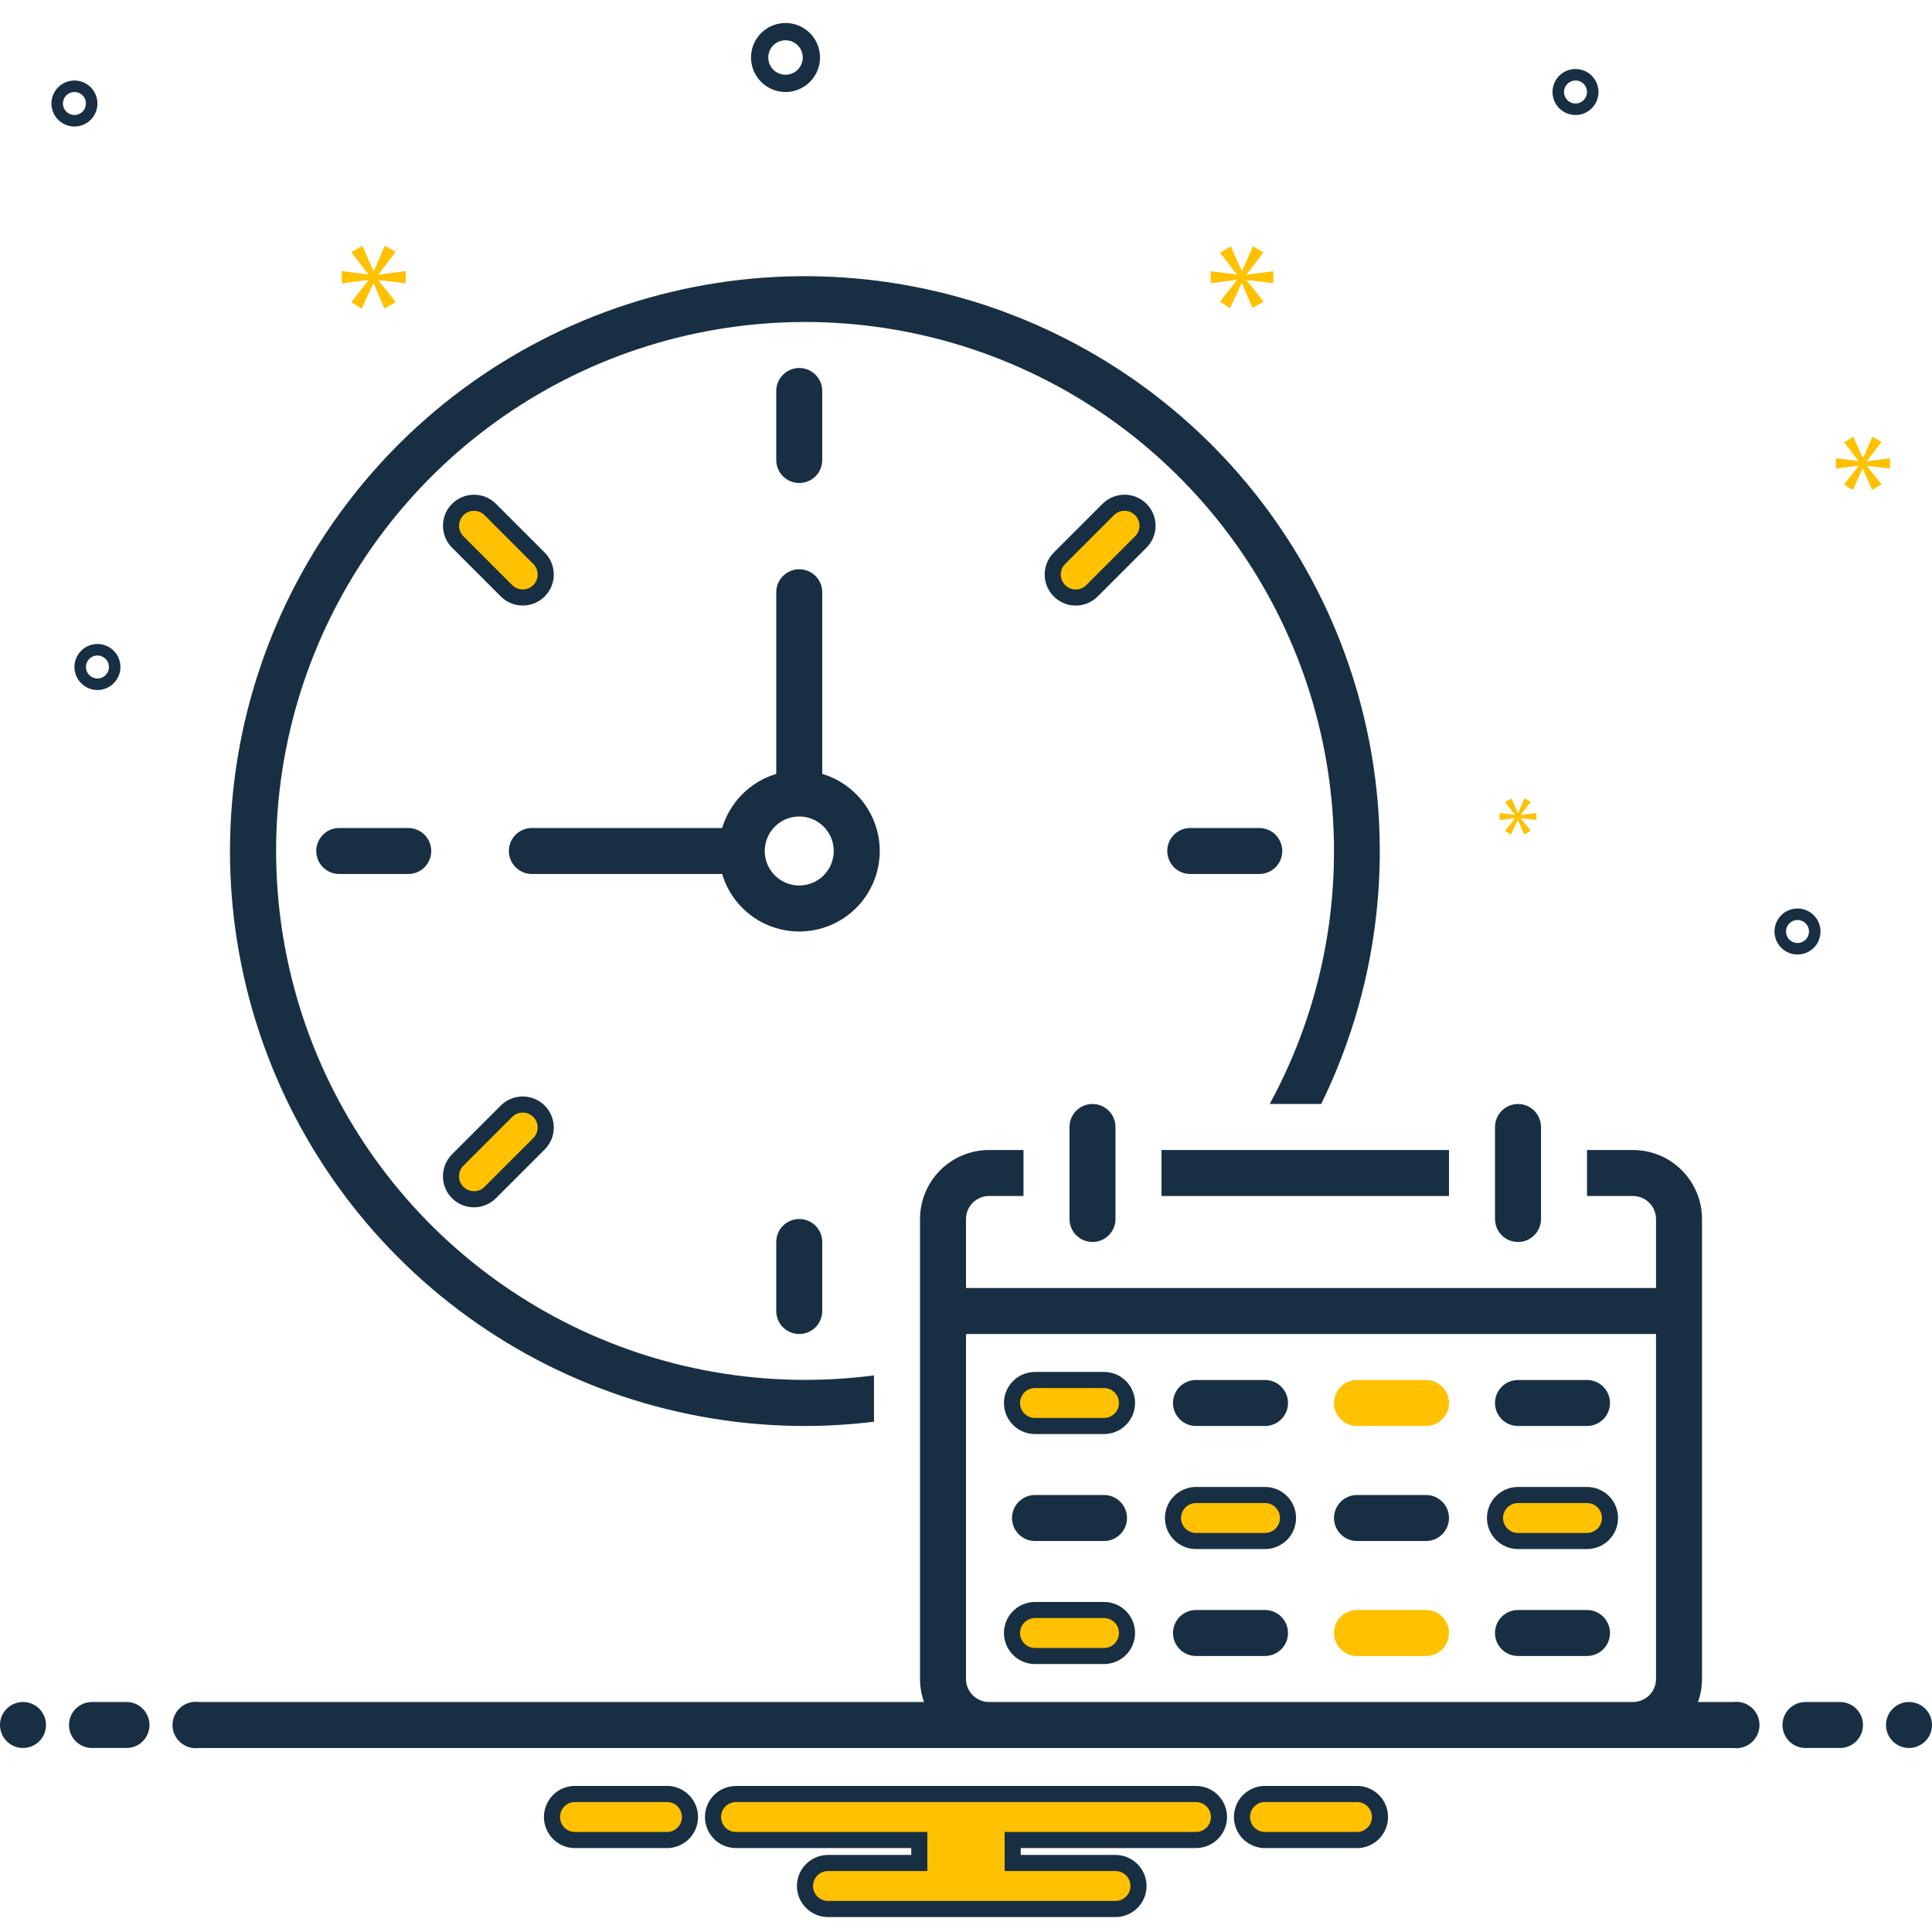 <svg width="120" height="120" viewBox="0 0 120 120" fill="none" xmlns="http://www.w3.org/2000/svg">
<path d="M1.429 108.571C2.218 108.571 2.857 107.931 2.857 107.142C2.857 106.353 2.218 105.714 1.429 105.714C0.64 105.714 0 106.353 0 107.142C0 107.931 0.64 108.571 1.429 108.571Z" fill="#182F43"/>
<path d="M7.857 105.714H5.714C5.335 105.714 4.971 105.864 4.704 106.132C4.436 106.4 4.285 106.764 4.285 107.142C4.285 107.521 4.436 107.885 4.704 108.153C4.971 108.421 5.335 108.571 5.714 108.571H7.857C8.235 108.571 8.599 108.421 8.867 108.153C9.135 107.885 9.285 107.521 9.285 107.142C9.285 106.764 9.135 106.4 8.867 106.132C8.599 105.864 8.235 105.714 7.857 105.714ZM114.285 105.714H112.142C111.763 105.714 111.4 105.864 111.132 106.132C110.864 106.4 110.714 106.764 110.714 107.142C110.714 107.521 110.864 107.885 111.132 108.153C111.4 108.421 111.763 108.571 112.142 108.571H114.285C114.664 108.571 115.027 108.421 115.295 108.153C115.563 107.885 115.714 107.521 115.714 107.142C115.714 106.764 115.563 106.4 115.295 106.132C115.027 105.864 114.664 105.714 114.285 105.714Z" fill="#182F43"/>
<path d="M118.571 108.571C119.36 108.571 120 107.931 120 107.142C120 106.353 119.36 105.714 118.571 105.714C117.782 105.714 117.143 106.353 117.143 107.142C117.143 107.931 117.782 108.571 118.571 108.571Z" fill="#182F43"/>
<path d="M84.395 111.429H78.461C78.102 111.457 77.767 111.62 77.522 111.885C77.278 112.15 77.142 112.497 77.142 112.857C77.142 113.218 77.278 113.565 77.522 113.829C77.767 114.094 78.102 114.257 78.461 114.286H84.395C84.754 114.257 85.089 114.094 85.334 113.829C85.578 113.565 85.714 113.218 85.714 112.857C85.714 112.497 85.578 112.15 85.334 111.885C85.089 111.62 84.754 111.457 84.395 111.429ZM41.538 111.429H35.604C35.245 111.457 34.91 111.62 34.665 111.885C34.421 112.15 34.285 112.497 34.285 112.857C34.285 113.218 34.421 113.565 34.665 113.829C34.91 114.094 35.245 114.257 35.604 114.286H41.538C41.897 114.257 42.232 114.094 42.477 113.829C42.721 113.565 42.857 113.218 42.857 112.857C42.857 112.497 42.721 112.15 42.477 111.885C42.232 111.62 41.897 111.457 41.538 111.429ZM74.285 111.429H45.714C45.335 111.429 44.971 111.579 44.704 111.847C44.436 112.115 44.285 112.478 44.285 112.857C44.285 113.236 44.436 113.6 44.704 113.867C44.971 114.135 45.335 114.286 45.714 114.286H57.099V115.714H51.428C51.049 115.714 50.686 115.865 50.418 116.133C50.15 116.401 49.999 116.764 49.999 117.143C49.999 117.522 50.15 117.885 50.418 118.153C50.686 118.421 51.049 118.572 51.428 118.572H69.285C69.664 118.572 70.027 118.421 70.295 118.153C70.563 117.885 70.714 117.522 70.714 117.143C70.714 116.764 70.563 116.401 70.295 116.133C70.027 115.865 69.664 115.714 69.285 115.714H62.9V114.286H74.285C74.664 114.286 75.027 114.135 75.295 113.867C75.563 113.6 75.714 113.236 75.714 112.857C75.714 112.478 75.563 112.115 75.295 111.847C75.027 111.579 74.664 111.429 74.285 111.429Z" fill="#FFC100" stroke="#182F43"/>
<path d="M49.643 30C50.022 30 50.385 29.85 50.653 29.582C50.921 29.314 51.071 28.951 51.071 28.572V24.286C51.071 23.907 50.921 23.544 50.653 23.276C50.385 23.008 50.022 22.857 49.643 22.857C49.264 22.857 48.9 23.008 48.632 23.276C48.364 23.544 48.214 23.907 48.214 24.286V28.572C48.214 28.951 48.364 29.314 48.632 29.582C48.9 29.85 49.264 30 49.643 30ZM48.214 77.143V81.429C48.214 81.808 48.364 82.171 48.632 82.439C48.9 82.707 49.264 82.857 49.643 82.857C50.022 82.857 50.385 82.707 50.653 82.439C50.921 82.171 51.071 81.808 51.071 81.429V77.143C51.071 76.764 50.921 76.401 50.653 76.133C50.385 75.865 50.022 75.715 49.643 75.715C49.264 75.715 48.9 75.865 48.632 76.133C48.364 76.401 48.214 76.764 48.214 77.143ZM78.214 54.286C78.593 54.286 78.956 54.136 79.224 53.868C79.492 53.6 79.643 53.236 79.643 52.857C79.643 52.478 79.492 52.115 79.224 51.847C78.956 51.579 78.593 51.429 78.214 51.429H73.928C73.549 51.429 73.186 51.579 72.918 51.847C72.65 52.115 72.5 52.478 72.5 52.857C72.5 53.236 72.65 53.6 72.918 53.868C73.186 54.136 73.549 54.286 73.928 54.286H78.214ZM25.357 51.429H21.071C20.692 51.429 20.329 51.579 20.061 51.847C19.793 52.115 19.643 52.478 19.643 52.857C19.643 53.236 19.793 53.6 20.061 53.868C20.329 54.136 20.692 54.286 21.071 54.286H25.357C25.736 54.286 26.099 54.136 26.367 53.868C26.635 53.6 26.785 53.236 26.785 52.857C26.785 52.478 26.635 52.115 26.367 51.847C26.099 51.579 25.736 51.429 25.357 51.429Z" fill="#182F43"/>
<path d="M70.856 31.644C70.724 31.511 70.566 31.406 70.393 31.334C70.22 31.262 70.034 31.226 69.846 31.226C69.659 31.226 69.473 31.262 69.3 31.334C69.126 31.406 68.969 31.511 68.836 31.644L65.806 34.675C65.673 34.807 65.568 34.965 65.496 35.138C65.424 35.311 65.387 35.497 65.387 35.685C65.387 35.872 65.424 36.058 65.496 36.231C65.568 36.405 65.673 36.562 65.806 36.695C65.938 36.828 66.096 36.933 66.269 37.005C66.443 37.077 66.628 37.113 66.816 37.113C67.004 37.113 67.189 37.076 67.363 37.005C67.536 36.933 67.694 36.827 67.826 36.695L70.856 33.664C70.989 33.532 71.094 33.374 71.166 33.201C71.238 33.028 71.275 32.842 71.275 32.654C71.275 32.467 71.238 32.281 71.166 32.108C71.094 31.934 70.989 31.777 70.856 31.644ZM28.43 74.07C28.563 74.203 28.72 74.308 28.894 74.38C29.067 74.452 29.253 74.489 29.44 74.489C29.628 74.489 29.814 74.452 29.987 74.38C30.16 74.308 30.318 74.203 30.45 74.07L33.48 71.04C33.747 70.772 33.897 70.409 33.896 70.03C33.896 69.652 33.745 69.29 33.478 69.022C33.21 68.755 32.848 68.604 32.47 68.604C32.092 68.603 31.729 68.753 31.46 69.02L28.43 72.05C28.298 72.183 28.192 72.34 28.12 72.513C28.049 72.687 28.012 72.873 28.012 73.06C28.012 73.248 28.049 73.433 28.12 73.607C28.192 73.78 28.298 73.938 28.43 74.07ZM31.46 36.695C31.728 36.962 32.092 37.111 32.47 37.111C32.848 37.111 33.211 36.96 33.478 36.693C33.746 36.425 33.897 36.062 33.897 35.684C33.897 35.306 33.748 34.943 33.48 34.675L30.45 31.644C30.182 31.377 29.819 31.227 29.441 31.228C29.062 31.228 28.7 31.378 28.432 31.646C28.165 31.914 28.014 32.276 28.014 32.655C28.013 33.033 28.163 33.396 28.43 33.664L31.46 36.695Z" fill="#FFC100" stroke="#182F43"/>
<path d="M49.999 88.571C51.432 88.568 52.863 88.479 54.285 88.305V85.427C47.661 86.297 40.929 85.128 34.987 82.074C29.045 79.021 24.175 74.228 21.026 68.335C17.878 62.443 16.601 55.73 17.365 49.093C18.13 42.456 20.9 36.21 25.306 31.188C29.711 26.166 35.544 22.606 42.025 20.983C48.506 19.361 55.327 19.753 61.58 22.107C67.832 24.461 73.218 28.666 77.02 34.16C80.821 39.654 82.857 46.176 82.857 52.857C82.865 58.347 81.49 63.751 78.861 68.571H82.061C85.474 61.605 86.525 53.718 85.056 46.101C83.587 38.484 79.678 31.553 73.92 26.356C68.162 21.158 60.868 17.977 53.142 17.293C45.415 16.61 37.676 18.46 31.094 22.566C24.513 26.671 19.448 32.808 16.664 40.048C13.88 47.288 13.53 55.238 15.665 62.695C17.801 70.152 22.307 76.711 28.502 81.379C34.696 86.048 42.243 88.572 49.999 88.571Z" fill="#182F43"/>
<path d="M68.572 85.714H64.286C63.907 85.714 63.544 85.864 63.276 86.132C63.008 86.4 62.857 86.764 62.857 87.142C62.857 87.521 63.008 87.885 63.276 88.153C63.544 88.421 63.907 88.571 64.286 88.571H68.572C68.951 88.571 69.314 88.421 69.582 88.153C69.85 87.885 70 87.521 70 87.142C70 86.764 69.85 86.4 69.582 86.132C69.314 85.864 68.951 85.714 68.572 85.714Z" fill="#FFC100" stroke="#182F43"/>
<path d="M68.572 92.857H64.286C63.907 92.857 63.544 93.008 63.276 93.276C63.008 93.544 62.857 93.907 62.857 94.286C62.857 94.665 63.008 95.028 63.276 95.296C63.544 95.564 63.907 95.715 64.286 95.715H68.572C68.951 95.715 69.314 95.564 69.582 95.296C69.85 95.028 70 94.665 70 94.286C70 93.907 69.85 93.544 69.582 93.276C69.314 93.008 68.951 92.857 68.572 92.857Z" fill="#182F43"/>
<path d="M68.572 100H64.286C63.907 100 63.544 100.151 63.276 100.418C63.008 100.686 62.857 101.05 62.857 101.429C62.857 101.807 63.008 102.171 63.276 102.439C63.544 102.707 63.907 102.857 64.286 102.857H68.572C68.951 102.857 69.314 102.707 69.582 102.439C69.85 102.171 70 101.807 70 101.429C70 101.05 69.85 100.686 69.582 100.418C69.314 100.151 68.951 100 68.572 100Z" fill="#FFC100" stroke="#182F43"/>
<path d="M78.572 85.714H74.286C73.907 85.714 73.544 85.864 73.276 86.132C73.008 86.4 72.857 86.764 72.857 87.142C72.857 87.521 73.008 87.885 73.276 88.153C73.544 88.421 73.907 88.571 74.286 88.571H78.572C78.951 88.571 79.314 88.421 79.582 88.153C79.85 87.885 80 87.521 80 87.142C80 86.764 79.85 86.4 79.582 86.132C79.314 85.864 78.951 85.714 78.572 85.714Z" fill="#182F43"/>
<path d="M78.572 92.857H74.286C73.907 92.857 73.544 93.008 73.276 93.276C73.008 93.544 72.857 93.907 72.857 94.286C72.857 94.665 73.008 95.028 73.276 95.296C73.544 95.564 73.907 95.715 74.286 95.715H78.572C78.951 95.715 79.314 95.564 79.582 95.296C79.85 95.028 80 94.665 80 94.286C80 93.907 79.85 93.544 79.582 93.276C79.314 93.008 78.951 92.857 78.572 92.857Z" fill="#FFC100" stroke="#182F43"/>
<path d="M78.572 100H74.286C73.907 100 73.544 100.151 73.276 100.418C73.008 100.686 72.857 101.05 72.857 101.429C72.857 101.807 73.008 102.171 73.276 102.439C73.544 102.707 73.907 102.857 74.286 102.857H78.572C78.951 102.857 79.314 102.707 79.582 102.439C79.85 102.171 80 101.807 80 101.429C80 101.05 79.85 100.686 79.582 100.418C79.314 100.151 78.951 100 78.572 100Z" fill="#182F43"/>
<path d="M88.572 85.714H84.286C83.907 85.714 83.544 85.864 83.276 86.132C83.008 86.4 82.857 86.764 82.857 87.142C82.857 87.521 83.008 87.885 83.276 88.153C83.544 88.421 83.907 88.571 84.286 88.571H88.572C88.951 88.571 89.314 88.421 89.582 88.153C89.85 87.885 90 87.521 90 87.142C90 86.764 89.85 86.4 89.582 86.132C89.314 85.864 88.951 85.714 88.572 85.714Z" fill="#FFC100"/>
<path d="M88.572 92.857H84.286C83.907 92.857 83.544 93.008 83.276 93.276C83.008 93.544 82.857 93.907 82.857 94.286C82.857 94.665 83.008 95.028 83.276 95.296C83.544 95.564 83.907 95.715 84.286 95.715H88.572C88.951 95.715 89.314 95.564 89.582 95.296C89.85 95.028 90 94.665 90 94.286C90 93.907 89.85 93.544 89.582 93.276C89.314 93.008 88.951 92.857 88.572 92.857Z" fill="#182F43"/>
<path d="M88.572 100H84.286C83.907 100 83.544 100.151 83.276 100.418C83.008 100.686 82.857 101.05 82.857 101.429C82.857 101.807 83.008 102.171 83.276 102.439C83.544 102.707 83.907 102.857 84.286 102.857H88.572C88.951 102.857 89.314 102.707 89.582 102.439C89.85 102.171 90 101.807 90 101.429C90 101.05 89.85 100.686 89.582 100.418C89.314 100.151 88.951 100 88.572 100Z" fill="#FFC100"/>
<path d="M98.572 85.714H94.286C93.907 85.714 93.544 85.864 93.276 86.132C93.008 86.4 92.857 86.764 92.857 87.142C92.857 87.521 93.008 87.885 93.276 88.153C93.544 88.421 93.907 88.571 94.286 88.571H98.572C98.951 88.571 99.314 88.421 99.582 88.153C99.85 87.885 100 87.521 100 87.142C100 86.764 99.85 86.4 99.582 86.132C99.314 85.864 98.951 85.714 98.572 85.714Z" fill="#182F43"/>
<path d="M98.572 92.857H94.286C93.907 92.857 93.544 93.008 93.276 93.276C93.008 93.544 92.857 93.907 92.857 94.286C92.857 94.665 93.008 95.028 93.276 95.296C93.544 95.564 93.907 95.715 94.286 95.715H98.572C98.951 95.715 99.314 95.564 99.582 95.296C99.85 95.028 100 94.665 100 94.286C100 93.907 99.85 93.544 99.582 93.276C99.314 93.008 98.951 92.857 98.572 92.857Z" fill="#FFC100" stroke="#182F43"/>
<path d="M98.571 100H94.285C93.906 100 93.543 100.15 93.275 100.418C93.007 100.686 92.856 101.05 92.856 101.428C92.856 101.807 93.007 102.171 93.275 102.439C93.543 102.707 93.906 102.857 94.285 102.857H98.571C98.95 102.857 99.313 102.707 99.581 102.439C99.849 102.171 99.999 101.807 99.999 101.428C99.999 101.05 99.849 100.686 99.581 100.418C99.313 100.15 98.95 100 98.571 100ZM66.428 70V75.714C66.428 76.093 66.578 76.456 66.846 76.724C67.114 76.992 67.477 77.143 67.856 77.143C68.235 77.143 68.599 76.992 68.867 76.724C69.134 76.456 69.285 76.093 69.285 75.714V70C69.285 69.621 69.134 69.258 68.867 68.99C68.599 68.722 68.235 68.571 67.856 68.571C67.477 68.571 67.114 68.722 66.846 68.99C66.578 69.258 66.428 69.621 66.428 70Z" fill="#182F43"/>
<path d="M90 71.429H72.143V74.286H90V71.429Z" fill="#182F43"/>
<path d="M94.286 77.143C94.665 77.143 95.028 76.993 95.296 76.725C95.564 76.457 95.715 76.093 95.715 75.715V70C95.715 69.621 95.564 69.258 95.296 68.99C95.028 68.722 94.665 68.572 94.286 68.572C93.907 68.572 93.544 68.722 93.276 68.99C93.008 69.258 92.857 69.621 92.857 70V75.715C92.857 76.093 93.008 76.457 93.276 76.725C93.544 76.993 93.907 77.143 94.286 77.143ZM54.643 52.857C54.642 51.781 54.293 50.734 53.65 49.872C53.007 49.009 52.103 48.377 51.072 48.068V36.786C51.072 36.407 50.921 36.044 50.653 35.776C50.385 35.508 50.022 35.357 49.643 35.357C49.264 35.357 48.901 35.508 48.633 35.776C48.365 36.044 48.215 36.407 48.215 36.786V48.068C47.42 48.307 46.697 48.739 46.111 49.325C45.525 49.912 45.093 50.635 44.854 51.429H33.036C32.657 51.429 32.294 51.579 32.026 51.847C31.758 52.115 31.607 52.478 31.607 52.857C31.607 53.236 31.758 53.6 32.026 53.868C32.294 54.136 32.657 54.286 33.036 54.286H44.854C45.197 55.437 45.942 56.426 46.955 57.072C47.967 57.718 49.178 57.978 50.366 57.805C51.554 57.632 52.641 57.036 53.426 56.128C54.211 55.219 54.643 54.058 54.643 52.857ZM49.643 55C49.219 55 48.805 54.875 48.453 54.639C48.1 54.404 47.826 54.069 47.663 53.678C47.501 53.286 47.459 52.855 47.541 52.439C47.624 52.024 47.828 51.642 48.128 51.342C48.428 51.042 48.809 50.838 49.225 50.756C49.641 50.673 50.072 50.715 50.463 50.878C50.855 51.04 51.189 51.315 51.425 51.667C51.66 52.019 51.786 52.434 51.786 52.857C51.785 53.426 51.559 53.97 51.158 54.372C50.756 54.774 50.211 55 49.643 55Z" fill="#182F43"/>
<path d="M107.659 105.714H105.465C105.629 105.256 105.714 104.773 105.715 104.286V75.714C105.714 74.578 105.262 73.489 104.458 72.685C103.655 71.882 102.565 71.43 101.429 71.429H98.572V74.286H101.429C101.808 74.286 102.171 74.437 102.439 74.705C102.707 74.973 102.857 75.336 102.858 75.714V80H60.001V75.714C60.001 75.336 60.152 74.973 60.42 74.705C60.687 74.437 61.05 74.286 61.429 74.286H63.572V71.429H61.429C60.293 71.43 59.204 71.882 58.4 72.685C57.597 73.489 57.145 74.578 57.144 75.714V104.286C57.145 104.773 57.229 105.256 57.394 105.714H12.343C12.139 105.688 11.933 105.705 11.737 105.765C11.541 105.824 11.36 105.925 11.206 106.06C11.051 106.195 10.928 106.362 10.844 106.549C10.759 106.735 10.715 106.938 10.715 107.143C10.715 107.348 10.759 107.551 10.844 107.737C10.928 107.924 11.051 108.09 11.206 108.226C11.36 108.361 11.541 108.462 11.737 108.521C11.933 108.581 12.139 108.598 12.343 108.572H107.659C107.862 108.598 108.069 108.581 108.265 108.521C108.461 108.462 108.642 108.361 108.796 108.226C108.95 108.09 109.073 107.924 109.158 107.737C109.242 107.551 109.286 107.348 109.286 107.143C109.286 106.938 109.242 106.735 109.158 106.549C109.073 106.362 108.95 106.195 108.796 106.06C108.642 105.925 108.461 105.824 108.265 105.765C108.069 105.705 107.862 105.688 107.659 105.714ZM61.429 105.714C61.05 105.714 60.687 105.563 60.42 105.296C60.152 105.028 60.001 104.665 60.001 104.286V82.857H102.858V104.286C102.857 104.665 102.707 105.028 102.439 105.296C102.171 105.563 101.808 105.714 101.429 105.714H61.429ZM48.79 5.714C49.214 5.714 49.628 5.589 49.98 5.353C50.333 5.118 50.607 4.783 50.77 4.392C50.932 4 50.974 3.569 50.891 3.154C50.809 2.738 50.605 2.356 50.305 2.056C50.005 1.757 49.623 1.553 49.208 1.47C48.792 1.387 48.361 1.43 47.97 1.592C47.578 1.754 47.243 2.029 47.008 2.381C46.773 2.733 46.647 3.148 46.647 3.572C46.648 4.14 46.873 4.684 47.275 5.086C47.677 5.488 48.222 5.714 48.79 5.714ZM48.79 2.5C49.002 2.5 49.209 2.563 49.385 2.681C49.561 2.798 49.699 2.966 49.78 3.162C49.861 3.357 49.882 3.573 49.841 3.781C49.799 3.988 49.697 4.179 49.547 4.329C49.398 4.479 49.207 4.581 48.999 4.622C48.791 4.664 48.575 4.643 48.38 4.561C48.184 4.48 48.017 4.343 47.899 4.167C47.781 3.991 47.718 3.783 47.718 3.572C47.719 3.287 47.832 3.015 48.032 2.814C48.233 2.613 48.506 2.5 48.79 2.5ZM111.647 56.429C111.364 56.429 111.088 56.513 110.853 56.669C110.618 56.826 110.435 57.05 110.327 57.311C110.219 57.572 110.191 57.859 110.246 58.136C110.301 58.413 110.437 58.668 110.637 58.867C110.837 59.067 111.091 59.203 111.368 59.258C111.645 59.313 111.933 59.285 112.194 59.177C112.455 59.069 112.678 58.886 112.835 58.651C112.992 58.416 113.075 58.14 113.075 57.857C113.075 57.478 112.924 57.115 112.657 56.848C112.389 56.58 112.026 56.429 111.647 56.429ZM111.647 58.572C111.506 58.572 111.368 58.53 111.25 58.451C111.133 58.373 111.041 58.261 110.987 58.131C110.933 58 110.919 57.856 110.946 57.718C110.974 57.579 111.042 57.452 111.142 57.352C111.242 57.252 111.369 57.184 111.508 57.157C111.646 57.129 111.79 57.143 111.92 57.197C112.051 57.251 112.162 57.343 112.241 57.46C112.319 57.578 112.361 57.716 112.361 57.857C112.361 58.047 112.286 58.228 112.152 58.362C112.018 58.496 111.836 58.571 111.647 58.572ZM4.624 5C4.341 5 4.065 5.084 3.83 5.241C3.595 5.398 3.412 5.621 3.304 5.882C3.196 6.143 3.168 6.43 3.223 6.707C3.278 6.985 3.414 7.239 3.614 7.439C3.814 7.639 4.068 7.775 4.345 7.83C4.622 7.885 4.91 7.857 5.171 7.749C5.432 7.64 5.655 7.457 5.812 7.222C5.969 6.987 6.052 6.711 6.052 6.429C6.052 6.05 5.901 5.687 5.634 5.419C5.366 5.151 5.003 5.001 4.624 5ZM4.624 7.143C4.483 7.143 4.345 7.101 4.227 7.023C4.11 6.944 4.018 6.833 3.964 6.702C3.91 6.572 3.896 6.428 3.923 6.289C3.951 6.151 4.019 6.024 4.119 5.924C4.219 5.824 4.346 5.756 4.485 5.728C4.623 5.701 4.767 5.715 4.897 5.769C5.028 5.823 5.139 5.914 5.218 6.032C5.296 6.149 5.338 6.287 5.338 6.429C5.338 6.618 5.263 6.8 5.129 6.934C4.995 7.067 4.813 7.143 4.624 7.143ZM97.858 4.286C97.575 4.286 97.299 4.37 97.064 4.527C96.829 4.684 96.646 4.907 96.538 5.168C96.43 5.429 96.402 5.716 96.457 5.993C96.512 6.27 96.648 6.525 96.848 6.725C97.047 6.924 97.302 7.06 97.579 7.116C97.856 7.171 98.143 7.142 98.404 7.034C98.665 6.926 98.889 6.743 99.046 6.508C99.203 6.273 99.286 5.997 99.286 5.714C99.286 5.336 99.135 4.973 98.868 4.705C98.6 4.437 98.237 4.286 97.858 4.286ZM97.858 6.429C97.716 6.429 97.578 6.387 97.461 6.308C97.344 6.23 97.252 6.118 97.198 5.988C97.144 5.857 97.13 5.714 97.157 5.575C97.185 5.437 97.253 5.309 97.353 5.209C97.453 5.109 97.58 5.041 97.718 5.014C97.857 4.986 98.001 5 98.131 5.055C98.262 5.109 98.373 5.2 98.452 5.318C98.53 5.435 98.572 5.573 98.572 5.714C98.572 5.904 98.497 6.085 98.363 6.219C98.229 6.353 98.047 6.429 97.858 6.429ZM7.481 41.429C7.481 41.146 7.397 40.87 7.24 40.635C7.083 40.4 6.86 40.217 6.599 40.109C6.338 40.001 6.051 39.972 5.774 40.028C5.497 40.083 5.242 40.219 5.042 40.419C4.843 40.618 4.706 40.873 4.651 41.15C4.596 41.427 4.625 41.714 4.733 41.975C4.841 42.236 5.024 42.459 5.259 42.617C5.494 42.773 5.77 42.857 6.052 42.857C6.431 42.857 6.794 42.706 7.062 42.438C7.33 42.171 7.481 41.807 7.481 41.429ZM5.338 41.429C5.338 41.287 5.38 41.149 5.459 41.032C5.537 40.914 5.649 40.823 5.779 40.769C5.91 40.715 6.053 40.701 6.192 40.728C6.33 40.756 6.458 40.824 6.558 40.924C6.657 41.023 6.725 41.151 6.753 41.289C6.781 41.428 6.766 41.572 6.712 41.702C6.658 41.833 6.567 41.944 6.449 42.023C6.332 42.101 6.194 42.143 6.052 42.143C5.863 42.143 5.681 42.068 5.548 41.934C5.414 41.8 5.338 41.618 5.338 41.429Z" fill="#182F43"/>
<path d="M23.511 17.038L24.573 15.642L23.902 15.262L23.221 16.826H23.198L22.506 15.272L21.823 15.664L22.874 17.027V17.05L21.23 16.837V17.597L22.885 17.385V17.407L21.823 18.77L22.46 19.173L23.187 17.597H23.208L23.879 19.162L24.583 18.76L23.511 17.418V17.396L25.198 17.597V16.837L23.511 17.061V17.038Z" fill="#FFC100"/>
<path d="M94.097 50.824L93.485 51.609L93.852 51.841L94.271 50.933H94.284L94.669 51.834L95.075 51.602L94.457 50.83V50.817L95.429 50.933V50.496L94.457 50.624V50.611L95.069 49.807L94.683 49.588L94.29 50.489H94.277L93.879 49.594L93.485 49.819L94.091 50.605V50.618L93.144 50.496V50.933L94.097 50.811V50.824Z" fill="#FFC100"/>
<path d="M79.089 17.59V16.845L77.434 17.064V17.042L78.476 15.672L77.818 15.299L77.149 16.833H77.127L76.448 15.309L75.778 15.694L76.809 17.031V17.053L75.197 16.845V17.59L76.82 17.382V17.404L75.778 18.741L76.403 19.136L77.117 17.59H77.137L77.795 19.125L78.487 18.73L77.434 17.415V17.392L79.089 17.59Z" fill="#FFC100"/>
<path d="M115.964 28.631L116.863 27.448L116.296 27.127L115.719 28.451H115.7L115.114 27.136L114.537 27.467L115.426 28.621V28.64L114.035 28.46V29.103L115.435 28.923V28.943L114.537 30.096L115.075 30.436L115.691 29.103H115.709L116.277 30.427L116.872 30.086L115.964 28.952V28.933L117.392 29.103V28.46L115.964 28.649V28.631Z" fill="#FFC100"/>
</svg>
